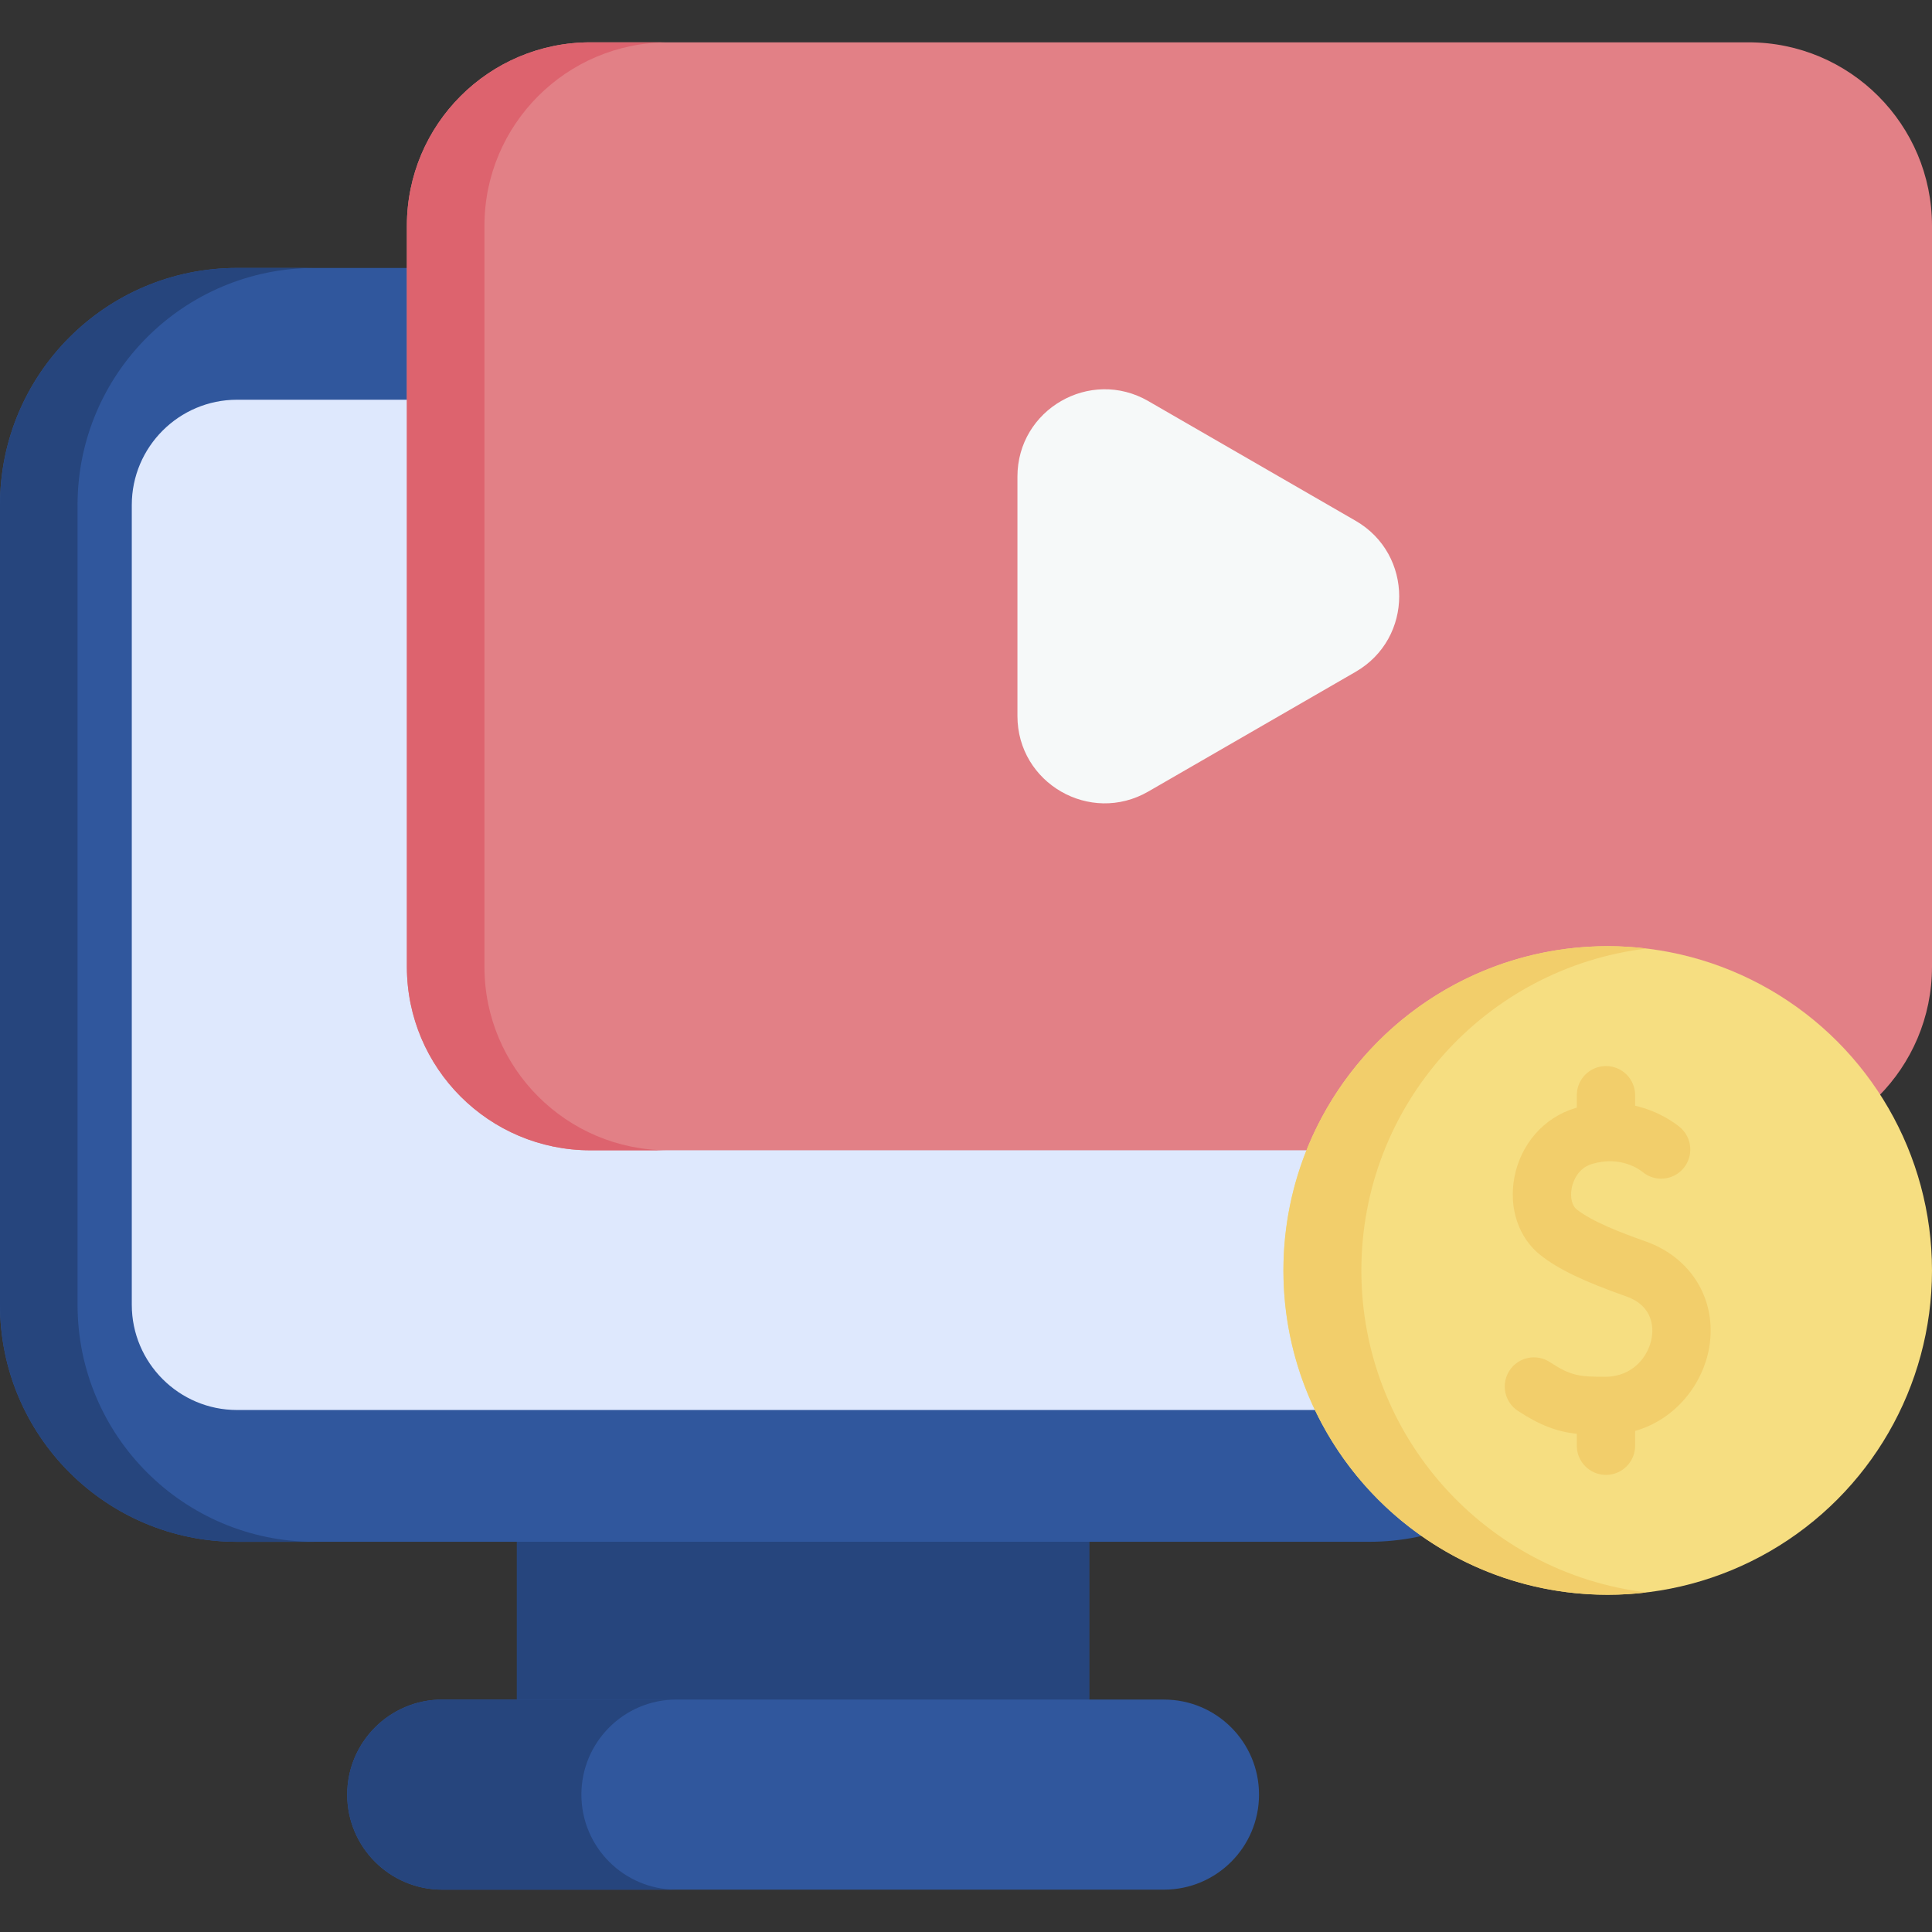 <svg id="Capa_1" enable-background="new 0 0 512 512" height="512" viewBox="0 0 512 512" width="512" xmlns="http://www.w3.org/2000/svg"><rect x="0" y="0" width="512" height="512" fill="#333333" stroke="none"/><g><path d="m136.956 390.783h151.757v80.924h-151.757z" fill="#26457d"/><path d="m362.85 408.591h-300.031c-34.694 0-62.819-28.124-62.819-62.818v-211.945c0-34.694 28.125-62.819 62.819-62.819h300.031c34.694 0 62.819 28.125 62.819 62.819v211.945c0 34.694-28.125 62.818-62.819 62.818z" fill="#30579d"/><path d="m83.373 408.6h-20.553c-34.696 0-62.82-28.134-62.82-62.821v-211.949c0-34.697 28.124-62.82 62.82-62.82h20.552c-34.696 0-62.82 28.124-62.82 62.82v211.949c0 34.687 28.124 62.821 62.821 62.821z" fill="#26457d"/><path d="m62.819 373.666c-15.38 0-27.894-12.513-27.894-27.894v-211.944c0-15.38 12.513-27.894 27.894-27.894h300.031c15.38 0 27.894 12.513 27.894 27.894v211.945c0 15.38-12.513 27.894-27.894 27.894h-300.031z" fill="#dee8fd"/><path d="m308.469 500.777h-191.269c-13.911 0-25.187-11.277-25.187-25.187 0-13.911 11.277-25.187 25.187-25.187h191.268c13.911 0 25.187 11.277 25.187 25.187.001 13.91-11.276 25.187-25.186 25.187z" fill="#30579d"/><path d="m179.268 500.782h-62.074c-13.912 0-25.181-11.281-25.181-25.193 0-6.962 2.817-13.248 7.369-17.812 4.564-4.563 10.862-7.381 17.812-7.381h62.074c-6.95 0-13.26 2.817-17.812 7.381-4.564 4.563-7.381 10.85-7.381 17.812 0 13.912 11.281 25.193 25.193 25.193z" fill="#26457d"/><path d="m512 59.842v196.363c0 26.857-21.768 48.635-48.625 48.635h-306.911c-26.857 0-48.635-21.778-48.635-48.635v-196.363c0-26.857 21.778-48.624 48.635-48.624h306.911c26.857 0 48.625 21.768 48.625 48.624z" fill="#e28086"/><path d="m177.016 304.84h-20.552c-26.857 0-48.635-21.778-48.635-48.635v-196.363c0-26.857 21.778-48.624 48.635-48.624h20.552c-26.857 0-48.635 21.768-48.635 48.624v196.363c0 26.857 21.778 48.635 48.635 48.635z" fill="#dd636e"/><g><circle cx="426.06" cy="336.689" fill="#f6de81" r="85.94"/><g fill="#f2ce6b"><path d="m436.39 422.008c-3.389.412-6.84.618-10.333.618-47.46 0-85.938-38.477-85.938-85.938s38.477-85.938 85.938-85.938c3.492 0 6.943.206 10.333.618-42.598 5.099-75.615 41.352-75.615 85.32s33.017 80.221 75.615 85.32z"/><path d="m436.11 328.988c-6.715-2.374-14.14-5.239-18.286-8.491-1.233-.967-1.76-3.216-1.312-5.596.226-1.198 1.28-5.202 5.358-6.431 7.762-2.338 12.856 1.643 13.41 2.106 3.281 2.728 8.151 2.282 10.881-.999 2.729-3.28 2.281-8.152-.999-10.881-1.174-.976-5.405-4.186-11.836-5.663v-2.791c0-4.267-3.459-7.726-7.726-7.726s-7.726 3.459-7.726 7.726v3.305c-.154.044-.306.082-.462.129-8.257 2.487-14.421 9.524-16.086 18.365-1.535 8.145 1.132 16.045 6.96 20.617 4.759 3.733 11.328 6.891 22.673 10.901 7.332 2.592 7.175 8.518 6.767 10.946-.832 4.952-4.998 10.303-12.177 10.351-7.132.045-9.35-.304-14.816-3.88-3.571-2.336-8.36-1.336-10.696 2.236-2.336 3.571-1.335 8.36 2.236 10.696 5.92 3.872 10.309 5.476 15.601 6.078v3.152c0 4.267 3.459 7.726 7.726 7.726s7.726-3.459 7.726-7.726v-3.921c11.005-3.159 18.052-12.718 19.638-22.151 2.101-12.489-4.673-23.772-16.854-28.078z"/></g></g><path d="m359.244 138.009-54.938-31.718c-15.411-8.898-34.675 2.224-34.675 20.02v63.436c0 17.795 19.264 28.917 34.675 20.02l54.938-31.718c15.411-8.898 15.411-31.142 0-40.04z" fill="#f6f9f9"/></g></svg>